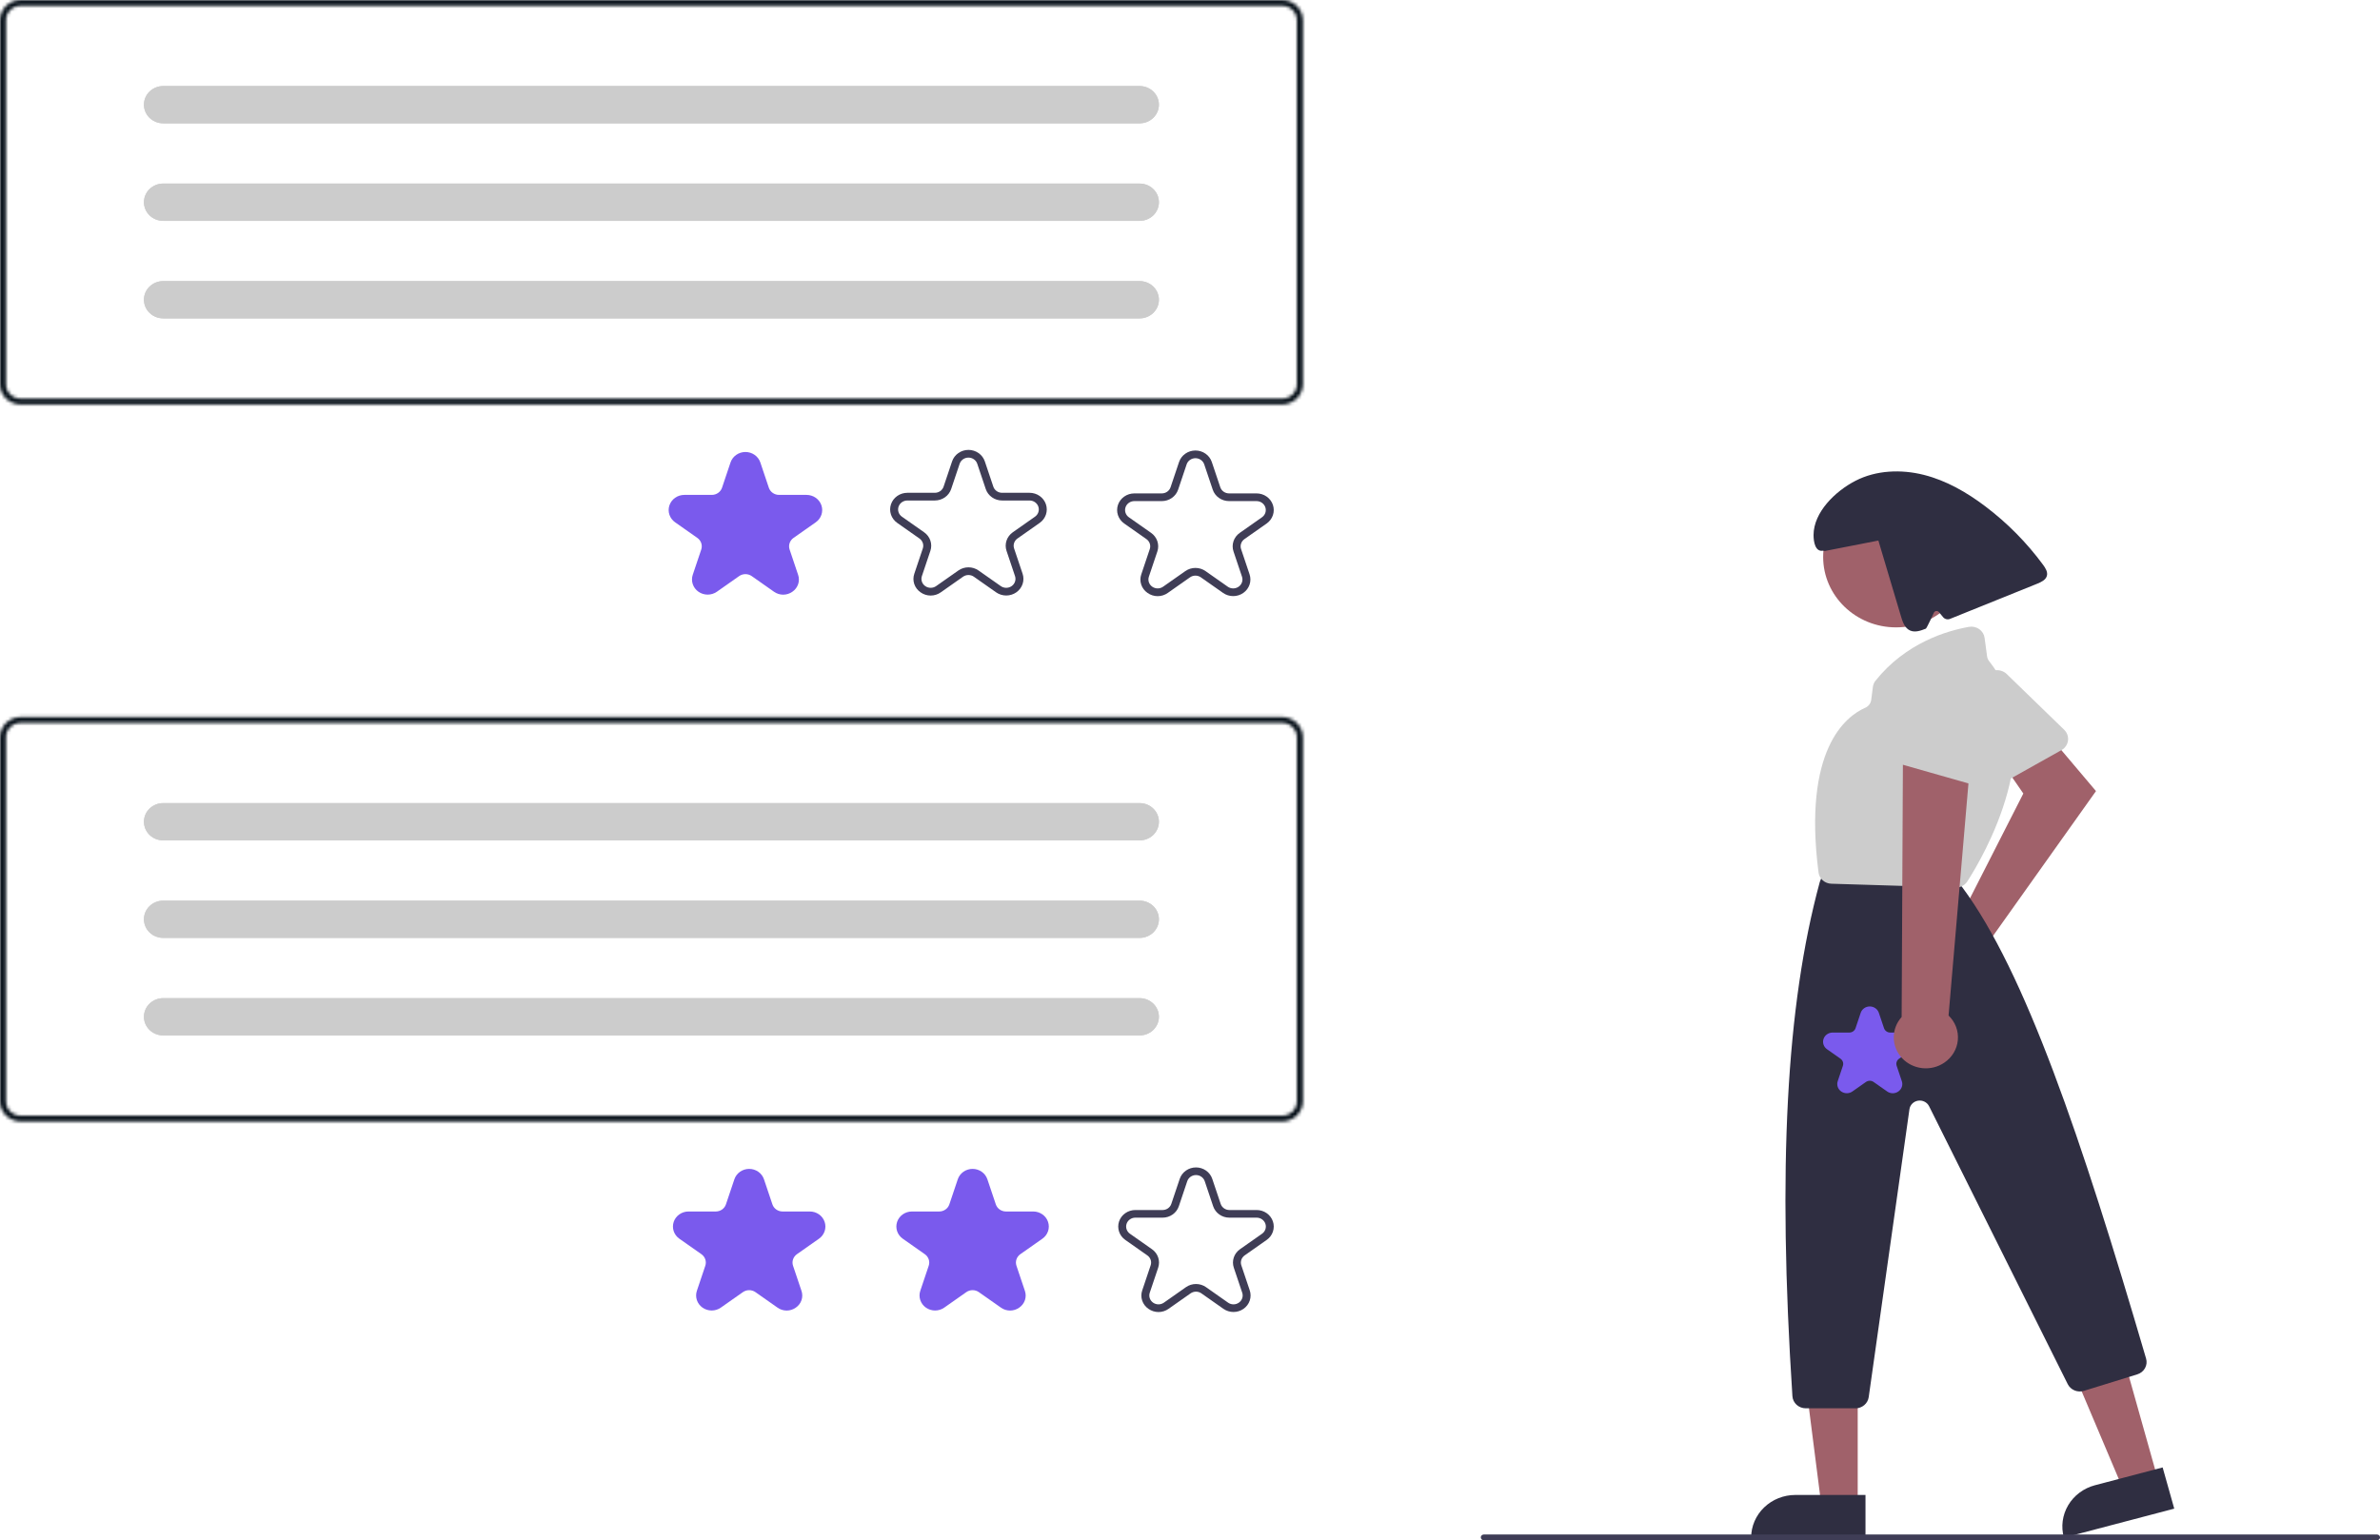 <svg width="723" height="468" viewBox="0 0 723 468" fill="none" xmlns="http://www.w3.org/2000/svg">
<g clip-path="url(#clip0)">
<path d="M593.447 280.19C593.925 280.052 594.414 279.951 594.908 279.888L614.651 241.109L608.624 232.374L621.072 221.857L636.72 240.368L604.849 285.206C605.633 286.901 605.865 288.788 605.513 290.614C605.161 292.44 604.242 294.119 602.879 295.428C601.516 296.737 599.773 297.614 597.881 297.942C595.99 298.27 594.04 298.034 592.291 297.264C590.542 296.495 589.077 295.229 588.09 293.635C587.104 292.042 586.642 290.195 586.768 288.341C586.893 286.488 587.599 284.715 588.792 283.259C589.985 281.803 591.609 280.733 593.446 280.19L593.447 280.19Z" fill="#A0616A"/>
<path d="M627.156 227.22C626.887 227.494 626.578 227.729 626.24 227.918L606.04 239.238C605.554 239.51 605.016 239.682 604.458 239.742C603.9 239.803 603.336 239.751 602.8 239.59C602.264 239.429 601.768 239.162 601.345 238.806C600.921 238.45 600.578 238.013 600.338 237.523L590.514 217.458C590.096 216.614 590.006 215.652 590.26 214.749C590.515 213.846 591.097 213.061 591.9 212.538L604.422 204.304C605.204 203.79 606.146 203.557 607.088 203.643C608.029 203.73 608.909 204.131 609.577 204.778L627.079 221.756C627.823 222.478 628.248 223.453 628.262 224.472C628.276 225.492 627.88 226.477 627.156 227.219L627.156 227.22Z" fill="#CCCCCC"/>
<path d="M655.51 449.428L644.845 452.234L628.581 413.801L644.322 409.661L655.51 449.428Z" fill="#A0616A"/>
<path d="M636.403 451.288L656.971 445.878L660.495 458.397L626.976 467.213C626.041 463.893 626.509 460.349 628.277 457.363C630.045 454.376 632.968 452.191 636.403 451.288V451.288Z" fill="#2F2E41"/>
<path d="M564.336 457.298H553.283L548.027 416.084H564.336V457.298Z" fill="#A0616A"/>
<path d="M545.385 454.239H566.702V467.213H531.964C531.964 463.772 533.378 460.472 535.895 458.039C538.412 455.606 541.826 454.239 545.385 454.239Z" fill="#2F2E41"/>
<path d="M575.984 190.626C588.213 190.626 598.127 181.042 598.127 169.221C598.127 157.399 588.213 147.815 575.984 147.815C563.755 147.815 553.841 157.399 553.841 169.221C553.841 181.042 563.755 190.626 575.984 190.626Z" fill="#A0616A"/>
<path d="M563.66 427.91H548.555C547.523 427.909 546.529 427.527 545.777 426.844C545.024 426.161 544.568 425.226 544.502 424.23C540.001 355.067 542.634 305.453 552.787 268.1C552.831 267.936 552.886 267.776 552.951 267.619L553.76 265.664C554.059 264.935 554.579 264.309 555.25 263.869C555.922 263.43 556.716 263.196 557.527 263.198H588.588C589.173 263.198 589.752 263.32 590.283 263.556C590.815 263.793 591.288 264.138 591.668 264.568L595.887 269.326C595.969 269.419 596.046 269.513 596.12 269.613C615.144 295.258 632.192 345.394 651.937 412.784C652.229 413.764 652.113 414.814 651.615 415.712C651.117 416.61 650.275 417.285 649.27 417.592L633.038 422.613C632.106 422.897 631.099 422.848 630.202 422.475C629.304 422.102 628.575 421.43 628.147 420.581L586.023 336.126C585.729 335.536 585.246 335.053 584.645 334.749C584.044 334.445 583.358 334.336 582.689 334.438C582.019 334.54 581.401 334.848 580.927 335.317C580.453 335.785 580.147 336.388 580.055 337.037L567.678 424.528C567.542 425.466 567.061 426.325 566.323 426.948C565.584 427.571 564.639 427.916 563.659 427.919L563.66 427.91Z" fill="#2F2E41"/>
<path d="M594.186 269.671C594.144 269.671 594.102 269.67 594.059 269.669L556.331 268.517C555.361 268.491 554.433 268.129 553.717 267.496C553 266.863 552.543 266.003 552.428 265.071C547.646 227.648 560.762 217.622 566.624 215.049C567.114 214.836 567.538 214.503 567.856 214.084C568.174 213.666 568.375 213.174 568.438 212.659L568.945 208.736C569.032 208.043 569.309 207.386 569.747 206.831C578.937 195.323 591.486 191.637 598.149 190.466C598.689 190.372 599.243 190.385 599.778 190.505C600.313 190.625 600.817 190.848 601.26 191.162C601.703 191.476 602.075 191.873 602.354 192.33C602.633 192.787 602.813 193.295 602.883 193.821L603.643 199.453C603.72 199.991 603.942 200.499 604.286 200.928C623.452 225.149 602.1 260.911 597.625 267.834C597.259 268.396 596.752 268.86 596.151 269.181C595.55 269.502 594.874 269.671 594.187 269.672L594.186 269.671Z" fill="#CCCCCC"/>
<path d="M620.655 171.626C615.716 164.903 609.792 158.908 603.071 153.83C597.483 149.611 591.262 146.006 584.4 144.282C577.538 142.557 569.959 142.851 563.698 146.068C557.437 149.285 550.964 155.676 550.924 162.53C550.912 164.732 551.491 167.711 553.734 167.33L554.383 167.413C559.795 166.356 565.206 165.3 570.617 164.243C572.922 171.975 575.227 179.707 577.532 187.439C578.018 189.069 578.669 190.891 580.269 191.586C581.777 192.241 583.519 191.624 585.044 191.009C585.295 190.907 587.45 186.231 587.45 186.231C587.504 186.085 587.597 185.956 587.72 185.856C587.843 185.757 587.992 185.69 588.15 185.665C588.308 185.639 588.471 185.655 588.621 185.71C588.771 185.766 588.903 185.859 589.003 185.98L590.283 187.527C590.528 187.822 590.865 188.033 591.244 188.126C591.624 188.22 592.024 188.192 592.385 188.046C601.21 184.485 610.035 180.924 618.86 177.362C620.08 176.87 621.443 176.227 621.797 174.996C622.136 173.817 621.39 172.624 620.657 171.626L620.655 171.626Z" fill="#2F2E41"/>
<path d="M722.108 468H450.74C450.501 468 450.272 467.908 450.103 467.745C449.934 467.581 449.839 467.359 449.839 467.128C449.839 466.897 449.934 466.676 450.103 466.512C450.272 466.349 450.501 466.257 450.74 466.257H722.108C722.347 466.257 722.576 466.349 722.745 466.512C722.914 466.676 723.009 466.897 723.009 467.128C723.009 467.359 722.914 467.581 722.745 467.745C722.576 467.908 722.347 468 722.108 468Z" fill="#3F3D56"/>
<path d="M574.983 332.184C574.37 332.182 573.773 331.991 573.28 331.639L569.176 328.757C568.836 328.516 568.425 328.387 568.003 328.387C567.582 328.387 567.171 328.516 566.83 328.757L562.727 331.639C562.232 331.986 561.636 332.174 561.024 332.174C560.412 332.174 559.816 331.987 559.321 331.639C558.826 331.291 558.458 330.801 558.269 330.239C558.079 329.677 558.079 329.071 558.268 328.508L559.836 323.845C559.967 323.457 559.967 323.04 559.837 322.652C559.707 322.264 559.453 321.927 559.111 321.688L555.007 318.805C554.512 318.458 554.144 317.968 553.955 317.405C553.766 316.843 553.766 316.237 553.955 315.674C554.144 315.112 554.512 314.622 555.007 314.274C555.502 313.927 556.098 313.739 556.71 313.739H561.783C562.204 313.74 562.615 313.611 562.956 313.372C563.297 313.132 563.551 312.794 563.681 312.407L565.248 307.743C565.437 307.181 565.805 306.69 566.3 306.343C566.795 305.995 567.391 305.808 568.003 305.808C568.615 305.808 569.211 305.995 569.706 306.343C570.201 306.69 570.569 307.181 570.758 307.743L572.326 312.407C572.456 312.794 572.709 313.132 573.05 313.372C573.391 313.611 573.802 313.74 574.224 313.739H579.296C579.908 313.739 580.504 313.927 580.999 314.274C581.494 314.622 581.863 315.112 582.052 315.674C582.241 316.237 582.241 316.843 582.052 317.405C581.863 317.968 581.494 318.458 580.999 318.805L576.895 321.688C576.554 321.927 576.3 322.264 576.169 322.652C576.039 323.04 576.04 323.457 576.171 323.845L577.738 328.508C577.934 329.07 577.938 329.678 577.748 330.242C577.558 330.806 577.186 331.296 576.686 331.639C576.192 331.991 575.596 332.182 574.983 332.184H574.983Z" fill="#7A5AED"/>
<path d="M590.67 322.868C591.829 322.082 592.796 321.06 593.502 319.874C594.209 318.688 594.637 317.366 594.758 316.002C594.879 314.639 594.689 313.266 594.202 311.981C593.715 310.696 592.942 309.53 591.938 308.565L598.946 226.755L578.081 229.53L577.684 309.016C576.119 310.754 575.267 312.987 575.291 315.291C575.315 317.595 576.212 319.811 577.813 321.518C579.413 323.225 581.606 324.306 583.976 324.555C586.346 324.804 588.728 324.204 590.671 322.869L590.67 322.868Z" fill="#A0616A"/>
<path d="M600.308 238.532C599.917 238.532 599.528 238.477 599.153 238.37L576.753 232.001C576.215 231.848 575.715 231.589 575.286 231.24C574.856 230.89 574.506 230.459 574.258 229.972C574.01 229.485 573.87 228.954 573.845 228.412C573.82 227.87 573.912 227.329 574.115 226.823L582.404 206.122C582.75 205.247 583.409 204.522 584.262 204.079C585.115 203.635 586.104 203.503 587.049 203.706L601.848 206.816C602.772 207.011 603.597 207.511 604.18 208.23C604.763 208.949 605.068 209.843 605.042 210.757L604.353 234.716C604.324 235.736 603.885 236.704 603.13 237.416C602.375 238.128 601.363 238.528 600.308 238.531V238.532Z" fill="#CCCCCC"/>
<mask id="path-15-inside-1" fill="white">
<path d="M389.471 340.76H6.311C4.638 340.758 3.034 340.114 1.85 338.971C0.667 337.827 0.002 336.276 0 334.659V223.978C0.002 222.36 0.667 220.809 1.85 219.666C3.034 218.522 4.638 217.879 6.311 217.877H389.471C391.144 217.879 392.748 218.522 393.931 219.666C395.114 220.809 395.78 222.36 395.782 223.978V334.659C395.78 336.276 395.114 337.827 393.931 338.971C392.748 340.114 391.144 340.758 389.471 340.76ZM6.311 219.62C5.116 219.621 3.97 220.081 3.125 220.898C2.28 221.715 1.804 222.822 1.803 223.978V334.659C1.804 335.814 2.28 336.922 3.125 337.739C3.97 338.556 5.116 339.015 6.311 339.017H389.471C390.666 339.015 391.812 338.556 392.657 337.739C393.502 336.922 393.977 335.814 393.978 334.659V223.978C393.977 222.822 393.502 221.715 392.657 220.898C391.812 220.081 390.666 219.621 389.471 219.62H6.311Z"/>
</mask>
<path d="M389.471 340.76L389.471 343.76L389.474 343.76L389.471 340.76ZM6.311 340.76L6.308 343.76H6.311V340.76ZM0 334.659L-3 334.659L-3 334.663L0 334.659ZM0 223.978L-3 223.974V223.978H0ZM6.311 217.877L6.311 214.877L6.308 214.877L6.311 217.877ZM389.471 217.877L389.474 214.877H389.471V217.877ZM395.782 223.978L398.782 223.978L398.782 223.974L395.782 223.978ZM395.782 334.659L398.782 334.663V334.659H395.782ZM6.311 219.62L6.311 216.62L6.308 216.62L6.311 219.62ZM1.803 223.978L-1.197 223.974V223.978H1.803ZM1.803 334.659L-1.197 334.659L-1.197 334.663L1.803 334.659ZM6.311 339.017L6.308 342.017H6.311V339.017ZM389.471 339.017L389.471 342.017L389.474 342.017L389.471 339.017ZM393.978 334.659L396.978 334.663V334.659H393.978ZM393.978 223.978L396.978 223.978L396.978 223.974L393.978 223.978ZM389.471 219.62L389.474 216.62H389.471V219.62ZM389.471 337.76H6.311V343.76H389.471V337.76ZM6.314 337.76C5.403 337.759 4.55 337.407 3.936 336.814L-0.235 341.128C1.518 342.821 3.872 343.757 6.308 343.76L6.314 337.76ZM3.936 336.814C3.325 336.224 3.001 335.445 3 334.656L-3 334.663C-2.997 337.108 -1.99 339.431 -0.235 341.128L3.936 336.814ZM3 334.659V223.978H-3V334.659H3ZM3 223.981C3.001 223.191 3.325 222.413 3.936 221.823L-0.235 217.509C-1.99 219.206 -2.997 221.529 -3 223.974L3 223.981ZM3.936 221.823C4.55 221.229 5.403 220.878 6.314 220.877L6.308 214.877C3.872 214.88 1.518 215.815 -0.235 217.509L3.936 221.823ZM6.311 220.877H389.471V214.877H6.311V220.877ZM389.467 220.877C390.378 220.878 391.232 221.229 391.846 221.823L396.016 217.509C394.264 215.815 391.909 214.88 389.474 214.877L389.467 220.877ZM391.846 221.823C392.457 222.413 392.781 223.191 392.782 223.981L398.782 223.974C398.779 221.529 397.772 219.206 396.016 217.509L391.846 221.823ZM392.782 223.978V334.659H398.782V223.978H392.782ZM392.782 334.656C392.781 335.445 392.457 336.224 391.846 336.814L396.016 341.128C397.772 339.431 398.779 337.108 398.782 334.663L392.782 334.656ZM391.846 336.814C391.232 337.407 390.378 337.759 389.467 337.76L389.474 343.76C391.909 343.757 394.264 342.821 396.016 341.128L391.846 336.814ZM6.308 216.62C4.35 216.622 2.454 217.374 1.04 218.741L5.21 223.055C5.486 222.788 5.881 222.62 6.314 222.62L6.308 216.62ZM1.04 218.741C-0.378 220.111 -1.195 221.991 -1.197 223.974L4.803 223.981C4.803 223.654 4.937 223.318 5.21 223.055L1.04 218.741ZM-1.197 223.978V334.659H4.803V223.978H-1.197ZM-1.197 334.663C-1.195 336.646 -0.378 338.526 1.04 339.896L5.21 335.582C4.937 335.318 4.803 334.983 4.803 334.655L-1.197 334.663ZM1.04 339.896C2.454 341.263 4.35 342.014 6.308 342.017L6.314 336.017C5.881 336.016 5.486 335.849 5.21 335.582L1.04 339.896ZM6.311 342.017H389.471V336.017H6.311V342.017ZM389.474 342.017C391.431 342.014 393.328 341.263 394.742 339.896L390.572 335.582C390.295 335.849 389.9 336.016 389.467 336.017L389.474 342.017ZM394.742 339.896C396.159 338.526 396.976 336.646 396.978 334.663L390.978 334.656C390.978 334.983 390.844 335.318 390.572 335.582L394.742 339.896ZM396.978 334.659V223.978H390.978V334.659H396.978ZM396.978 223.974C396.976 221.991 396.159 220.111 394.742 218.741L390.572 223.055C390.844 223.318 390.978 223.654 390.978 223.981L396.978 223.974ZM394.742 218.741C393.328 217.374 391.431 216.622 389.474 216.62L389.467 222.62C389.9 222.62 390.295 222.788 390.572 223.055L394.742 218.741ZM389.471 216.62H6.311V222.62H389.471V216.62Z" fill="#010B14" mask="url(#path-15-inside-1)"/>
<path d="M238.974 398.21C237.974 398.206 237.001 397.894 236.196 397.32L229.499 392.617C228.942 392.225 228.272 392.014 227.584 392.014C226.896 392.014 226.226 392.225 225.67 392.617L218.973 397.32C218.165 397.887 217.193 398.193 216.194 398.193C215.196 398.193 214.223 397.887 213.416 397.32C212.608 396.753 212.007 395.953 211.698 395.035C211.389 394.118 211.389 393.129 211.698 392.211L214.256 384.601C214.47 383.968 214.47 383.287 214.258 382.654C214.045 382.022 213.63 381.47 213.073 381.08L206.376 376.377C205.568 375.81 204.967 375.01 204.658 374.092C204.35 373.174 204.35 372.185 204.658 371.267C204.967 370.349 205.568 369.55 206.376 368.982C207.184 368.415 208.156 368.109 209.155 368.109H217.433C218.121 368.111 218.791 367.901 219.348 367.51C219.904 367.119 220.318 366.567 220.53 365.934L223.088 358.324C223.396 357.406 223.997 356.606 224.805 356.039C225.613 355.471 226.586 355.166 227.584 355.166C228.583 355.166 229.556 355.471 230.363 356.039C231.171 356.606 231.772 357.406 232.081 358.324L234.639 365.934C234.85 366.567 235.264 367.119 235.821 367.51C236.377 367.901 237.048 368.111 237.736 368.109H246.014C247.012 368.109 247.985 368.415 248.793 368.982C249.6 369.55 250.201 370.349 250.51 371.267C250.819 372.185 250.819 373.174 250.51 374.092C250.202 375.01 249.601 375.81 248.793 376.377L242.096 381.08C241.538 381.47 241.123 382.022 240.911 382.654C240.698 383.287 240.699 383.968 240.913 384.601L243.471 392.211C243.79 393.128 243.796 394.12 243.487 395.04C243.177 395.961 242.57 396.76 241.753 397.32C240.948 397.894 239.975 398.206 238.974 398.21H238.974Z" fill="#7A5AED"/>
<path d="M306.843 398.21C305.843 398.206 304.87 397.894 304.064 397.32L297.367 392.616C296.812 392.224 296.141 392.013 295.453 392.013C294.765 392.013 294.095 392.224 293.539 392.616L286.842 397.32C286.034 397.887 285.062 398.193 284.063 398.193C283.065 398.193 282.092 397.887 281.284 397.32C280.477 396.753 279.875 395.953 279.567 395.035C279.258 394.117 279.258 393.129 279.567 392.211L282.125 384.6C282.339 383.968 282.339 383.287 282.127 382.654C281.914 382.022 281.499 381.471 280.941 381.081L274.244 376.377C273.437 375.809 272.835 375.009 272.527 374.092C272.219 373.174 272.219 372.185 272.527 371.267C272.836 370.349 273.437 369.549 274.244 368.982C275.052 368.415 276.025 368.109 277.023 368.109H285.301C285.989 368.111 286.66 367.901 287.217 367.51C287.773 367.119 288.187 366.567 288.399 365.934L290.956 358.324C291.265 357.406 291.866 356.606 292.674 356.038C293.482 355.471 294.454 355.166 295.453 355.166C296.451 355.166 297.424 355.471 298.232 356.038C299.04 356.606 299.641 357.406 299.949 358.324L302.507 365.934C302.719 366.567 303.133 367.119 303.689 367.51C304.246 367.901 304.916 368.11 305.604 368.109H313.882C314.881 368.109 315.853 368.415 316.661 368.982C317.469 369.549 318.07 370.349 318.379 371.267C318.687 372.185 318.687 373.174 318.379 374.092C318.07 375.009 317.469 375.809 316.661 376.377L309.964 381.08C309.407 381.47 308.992 382.021 308.779 382.654C308.567 383.287 308.568 383.968 308.781 384.6L311.34 392.211C311.659 393.128 311.665 394.12 311.356 395.04C311.046 395.96 310.438 396.76 309.622 397.32C308.817 397.894 307.844 398.206 306.843 398.209L306.843 398.21Z" fill="#7A5AED"/>
<path d="M351.93 398.663C350.831 398.659 349.762 398.317 348.878 397.687C347.981 397.071 347.313 396.193 346.973 395.182C346.633 394.171 346.64 393.081 346.991 392.073L349.549 384.463C349.732 383.921 349.733 383.337 349.551 382.795C349.369 382.253 349.013 381.781 348.535 381.447L341.838 376.743C340.951 376.12 340.29 375.241 339.952 374.233C339.613 373.225 339.613 372.139 339.952 371.13C340.291 370.122 340.951 369.244 341.838 368.621C342.725 367.997 343.794 367.662 344.891 367.662H353.169C353.758 367.663 354.333 367.483 354.81 367.148C355.287 366.813 355.642 366.34 355.823 365.797L358.381 358.187C358.72 357.179 359.381 356.3 360.268 355.677C361.155 355.053 362.224 354.718 363.321 354.718C364.417 354.718 365.486 355.053 366.373 355.677C367.261 356.3 367.921 357.179 368.26 358.187L370.818 365.797C370.999 366.34 371.354 366.813 371.831 367.148C372.308 367.483 372.882 367.663 373.472 367.662H381.75C382.847 367.662 383.915 367.998 384.802 368.621C385.69 369.244 386.35 370.122 386.689 371.131C387.028 372.139 387.028 373.225 386.689 374.233C386.35 375.241 385.69 376.12 384.803 376.743L378.106 381.447C377.628 381.781 377.272 382.253 377.09 382.795C376.908 383.337 376.908 383.921 377.091 384.463L379.65 392.073C379.989 393.082 379.988 394.168 379.65 395.176C379.311 396.184 378.65 397.063 377.763 397.686C376.876 398.309 375.807 398.645 374.71 398.645C373.614 398.645 372.545 398.309 371.658 397.686L364.961 392.983C364.485 392.647 363.91 392.466 363.32 392.466C362.731 392.466 362.156 392.647 361.68 392.983L354.983 397.686C354.098 398.317 353.029 398.659 351.93 398.663H351.93ZM363.32 390.143C364.417 390.143 365.486 390.479 366.372 391.104L373.069 395.807C373.546 396.143 374.121 396.323 374.71 396.323C375.299 396.323 375.874 396.143 376.351 395.808C376.828 395.473 377.183 395.001 377.365 394.459C377.547 393.917 377.547 393.333 377.365 392.791L374.807 385.181C374.466 384.173 374.465 383.086 374.804 382.077C375.143 381.069 375.804 380.19 376.693 379.568L383.39 374.864C383.867 374.529 384.222 374.057 384.404 373.515C384.586 372.973 384.586 372.39 384.404 371.848C384.222 371.306 383.867 370.834 383.39 370.499C382.913 370.164 382.339 369.984 381.75 369.984H373.472C372.374 369.986 371.305 369.651 370.417 369.027C369.53 368.404 368.87 367.524 368.533 366.515L365.975 358.905C365.792 358.363 365.438 357.89 364.961 357.555C364.484 357.22 363.909 357.04 363.32 357.04C362.731 357.04 362.156 357.22 361.679 357.555C361.202 357.89 360.847 358.363 360.665 358.905L358.107 366.515C357.77 367.524 357.11 368.404 356.223 369.027C355.335 369.651 354.266 369.986 353.169 369.984H344.89C344.301 369.984 343.727 370.164 343.25 370.499C342.773 370.834 342.418 371.306 342.236 371.848C342.054 372.39 342.054 372.973 342.236 373.515C342.418 374.057 342.773 374.529 343.25 374.864L349.947 379.568C350.836 380.19 351.497 381.069 351.836 382.077C352.175 383.086 352.174 384.173 351.834 385.181L349.275 392.791C349.093 393.333 349.093 393.917 349.275 394.459C349.457 395 349.812 395.473 350.289 395.808C350.766 396.142 351.34 396.323 351.93 396.323C352.519 396.323 353.093 396.142 353.57 395.807L360.268 391.104C361.154 390.48 362.223 390.143 363.32 390.143H363.32Z" fill="#3F3D56"/>
<path d="M49.585 244.022C48.031 244.022 46.541 244.619 45.442 245.682C44.343 246.744 43.725 248.185 43.725 249.687C43.725 251.19 44.343 252.631 45.442 253.693C46.541 254.755 48.031 255.352 49.585 255.352H346.196C347.75 255.352 349.241 254.755 350.34 253.693C351.439 252.631 352.056 251.19 352.056 249.687C352.056 248.185 351.439 246.744 350.34 245.682C349.241 244.619 347.75 244.022 346.196 244.022H49.585Z" fill="#CCCCCC"/>
<path d="M49.585 273.654C48.031 273.654 46.541 274.251 45.442 275.313C44.343 276.375 43.725 277.816 43.725 279.319C43.725 280.821 44.343 282.262 45.442 283.324C46.541 284.387 48.031 284.983 49.585 284.983H346.196C347.75 284.983 349.241 284.387 350.34 283.324C351.439 282.262 352.056 280.821 352.056 279.319C352.056 277.816 351.439 276.375 350.34 275.313C349.241 274.251 347.75 273.654 346.196 273.654H49.585Z" fill="#CCCCCC"/>
<path d="M49.585 303.285C48.031 303.285 46.541 303.882 45.442 304.944C44.343 306.007 43.725 307.448 43.725 308.95C43.725 310.452 44.343 311.893 45.442 312.956C46.541 314.018 48.031 314.615 49.585 314.615H346.196C347.75 314.615 349.241 314.018 350.34 312.956C351.439 311.893 352.056 310.452 352.056 308.95C352.056 307.448 351.439 306.007 350.34 304.944C349.241 303.882 347.75 303.285 346.196 303.285H49.585Z" fill="#CCCCCC"/>
<path d="M49.585 244.022C48.031 244.022 46.541 244.619 45.442 245.682C44.343 246.744 43.725 248.185 43.725 249.687C43.725 251.19 44.343 252.631 45.442 253.693C46.541 254.755 48.031 255.352 49.585 255.352H346.196C347.75 255.352 349.241 254.755 350.34 253.693C351.439 252.631 352.056 251.19 352.056 249.687C352.056 248.185 351.439 246.744 350.34 245.682C349.241 244.619 347.75 244.022 346.196 244.022H49.585Z" fill="#CCCCCC"/>
<path d="M49.585 273.654C48.031 273.654 46.541 274.251 45.442 275.313C44.343 276.375 43.725 277.816 43.725 279.319C43.725 280.821 44.343 282.262 45.442 283.324C46.541 284.387 48.031 284.983 49.585 284.983H346.196C347.75 284.983 349.241 284.387 350.34 283.324C351.439 282.262 352.056 280.821 352.056 279.319C352.056 277.816 351.439 276.375 350.34 275.313C349.241 274.251 347.75 273.654 346.196 273.654H49.585Z" fill="#CCCCCC"/>
<path d="M49.585 303.285C48.031 303.285 46.541 303.882 45.442 304.944C44.343 306.007 43.725 307.448 43.725 308.95C43.725 310.452 44.343 311.893 45.442 312.956C46.541 314.018 48.031 314.615 49.585 314.615H346.196C347.75 314.615 349.241 314.018 350.34 312.956C351.439 311.893 352.056 310.452 352.056 308.95C352.056 307.448 351.439 306.007 350.34 304.944C349.241 303.882 347.75 303.285 346.196 303.285H49.585Z" fill="#CCCCCC"/>
<mask id="path-26-inside-2" fill="white">
<path d="M389.471 122.883H6.311C4.638 122.881 3.034 122.238 1.85 121.094C0.667 119.95 0.002 118.4 0 116.782V6.101C0.002 4.483 0.667 2.933 1.85 1.789C3.034 0.645 4.638 0.002 6.311 0H389.471C391.144 0.002 392.748 0.645 393.931 1.789C395.114 2.933 395.78 4.483 395.782 6.101V116.782C395.78 118.4 395.114 119.95 393.931 121.094C392.748 122.238 391.144 122.881 389.471 122.883ZM6.311 1.743C5.116 1.744 3.97 2.204 3.125 3.021C2.28 3.838 1.804 4.945 1.803 6.101V116.782C1.804 117.937 2.28 119.045 3.125 119.862C3.97 120.679 5.116 121.138 6.311 121.14H389.471C390.666 121.138 391.812 120.679 392.657 119.862C393.502 119.045 393.977 117.937 393.978 116.782V6.101C393.977 4.945 393.502 3.838 392.657 3.021C391.812 2.204 390.666 1.744 389.471 1.743H6.311Z"/>
</mask>
<path d="M389.471 122.883L389.471 125.883L389.474 125.883L389.471 122.883ZM6.311 122.883L6.308 125.883H6.311V122.883ZM0 116.782L-3 116.782L-3 116.786L0 116.782ZM0 6.101L-3 6.097V6.101H0ZM6.311 0L6.311 -3L6.308 -3L6.311 0ZM389.471 0L389.474 -3H389.471V0ZM395.782 6.101L398.782 6.101L398.782 6.097L395.782 6.101ZM395.782 116.782L398.782 116.786V116.782H395.782ZM6.311 1.743L6.311 -1.257L6.308 -1.257L6.311 1.743ZM1.803 6.101L-1.197 6.097V6.101H1.803ZM1.803 116.782L-1.197 116.782L-1.197 116.786L1.803 116.782ZM6.311 121.14L6.308 124.14H6.311V121.14ZM389.471 121.14L389.471 124.14L389.474 124.14L389.471 121.14ZM393.978 116.782L396.978 116.786V116.782H393.978ZM393.978 6.101L396.978 6.101L396.978 6.097L393.978 6.101ZM389.471 1.743L389.474 -1.257H389.471V1.743ZM389.471 119.883H6.311V125.883H389.471V119.883ZM6.314 119.883C5.403 119.882 4.55 119.531 3.936 118.937L-0.235 123.251C1.518 124.945 3.872 125.88 6.308 125.883L6.314 119.883ZM3.936 118.937C3.325 118.347 3.001 117.568 3 116.779L-3 116.786C-2.997 119.231 -1.99 121.554 -0.235 123.251L3.936 118.937ZM3 116.782V6.101H-3V116.782H3ZM3 6.104C3.001 5.314 3.325 4.536 3.936 3.946L-0.235 -0.368C-1.99 1.329 -2.997 3.652 -3 6.097L3 6.104ZM3.936 3.946C4.55 3.352 5.403 3.001 6.314 3L6.308 -3C3.872 -2.997 1.517 -2.062 -0.235 -0.368L3.936 3.946ZM6.311 3H389.471V-3H6.311V3ZM389.467 3C390.378 3.001 391.232 3.352 391.846 3.946L396.016 -0.368C394.264 -2.062 391.909 -2.997 389.474 -3L389.467 3ZM391.846 3.946C392.457 4.536 392.781 5.314 392.782 6.104L398.782 6.097C398.779 3.652 397.772 1.329 396.016 -0.368L391.846 3.946ZM392.782 6.101V116.782H398.782V6.101H392.782ZM392.782 116.779C392.781 117.568 392.457 118.347 391.846 118.937L396.016 123.251C397.772 121.554 398.779 119.231 398.782 116.786L392.782 116.779ZM391.846 118.937C391.232 119.531 390.378 119.882 389.467 119.883L389.474 125.883C391.909 125.88 394.264 124.945 396.016 123.251L391.846 118.937ZM6.308 -1.257C4.35 -1.255 2.454 -0.503 1.04 0.864L5.21 5.178C5.486 4.911 5.881 4.744 6.314 4.743L6.308 -1.257ZM1.04 0.864C-0.378 2.234 -1.195 4.114 -1.197 6.097L4.803 6.104C4.803 5.777 4.937 5.441 5.21 5.178L1.04 0.864ZM-1.197 6.101V116.782H4.803V6.101H-1.197ZM-1.197 116.786C-1.195 118.769 -0.378 120.649 1.04 122.019L5.21 117.705C4.937 117.441 4.803 117.106 4.803 116.779L-1.197 116.786ZM1.04 122.019C2.454 123.386 4.35 124.137 6.308 124.14L6.314 118.14C5.881 118.139 5.486 117.972 5.21 117.705L1.04 122.019ZM6.311 124.14H389.471V118.14H6.311V124.14ZM389.474 124.14C391.431 124.138 393.328 123.386 394.742 122.019L390.572 117.705C390.295 117.972 389.9 118.139 389.467 118.14L389.474 124.14ZM394.742 122.019C396.159 120.649 396.976 118.769 396.978 116.786L390.978 116.779C390.978 117.106 390.844 117.441 390.572 117.705L394.742 122.019ZM396.978 116.782V6.101H390.978V116.782H396.978ZM396.978 6.097C396.976 4.114 396.159 2.234 394.742 0.864L390.572 5.178C390.844 5.441 390.978 5.777 390.978 6.104L396.978 6.097ZM394.742 0.864C393.328 -0.503 391.431 -1.255 389.474 -1.257L389.467 4.743C389.9 4.743 390.295 4.911 390.572 5.178L394.742 0.864ZM389.471 -1.257H6.311V4.743H389.471V-1.257Z" fill="#010B14" mask="url(#path-26-inside-2)"/>
<path d="M237.92 180.69C236.912 180.686 235.932 180.372 235.121 179.794L228.376 175.057C227.816 174.663 227.141 174.45 226.448 174.45C225.755 174.45 225.08 174.663 224.52 175.057L217.775 179.794C216.961 180.365 215.982 180.673 214.976 180.673C213.971 180.673 212.991 180.365 212.177 179.794C211.364 179.223 210.758 178.417 210.448 177.493C210.137 176.568 210.137 175.573 210.447 174.648L213.024 166.983C213.239 166.346 213.24 165.66 213.026 165.023C212.811 164.385 212.394 163.83 211.832 163.438L205.087 158.7C204.274 158.129 203.668 157.323 203.357 156.399C203.047 155.474 203.047 154.479 203.358 153.554C203.668 152.63 204.274 151.824 205.087 151.253C205.901 150.681 206.881 150.374 207.886 150.374H216.223C216.916 150.375 217.592 150.163 218.152 149.77C218.713 149.376 219.13 148.82 219.343 148.183L221.919 140.518C222.23 139.593 222.835 138.788 223.649 138.216C224.462 137.645 225.442 137.337 226.448 137.337C227.453 137.337 228.433 137.645 229.246 138.216C230.06 138.788 230.665 139.593 230.976 140.518L233.553 148.183C233.766 148.82 234.182 149.376 234.743 149.77C235.304 150.163 235.979 150.375 236.672 150.374H245.009C246.015 150.374 246.995 150.681 247.808 151.253C248.621 151.824 249.227 152.63 249.538 153.554C249.848 154.479 249.849 155.474 249.538 156.399C249.227 157.323 248.622 158.129 247.808 158.7L241.063 163.438C240.502 163.83 240.084 164.385 239.87 165.023C239.656 165.66 239.656 166.346 239.872 166.983L242.448 174.648C242.77 175.572 242.776 176.571 242.464 177.498C242.153 178.425 241.54 179.23 240.718 179.794C239.907 180.372 238.927 180.686 237.919 180.69H237.92Z" fill="#7A5AED"/>
<path d="M351.678 181.143C350.571 181.139 349.495 180.795 348.604 180.16C347.7 179.54 347.028 178.656 346.685 177.637C346.343 176.619 346.349 175.521 346.703 174.507L349.28 166.842C349.464 166.296 349.465 165.708 349.281 165.162C349.098 164.616 348.74 164.14 348.259 163.804L341.513 159.066C340.62 158.438 339.954 157.553 339.613 156.538C339.272 155.522 339.272 154.428 339.613 153.413C339.955 152.398 340.62 151.513 341.513 150.885C342.407 150.257 343.483 149.919 344.588 149.919H352.925C353.519 149.921 354.098 149.739 354.578 149.402C355.059 149.064 355.416 148.588 355.598 148.042L358.175 140.377C358.517 139.361 359.182 138.476 360.075 137.849C360.969 137.221 362.045 136.883 363.15 136.883C364.254 136.883 365.33 137.221 366.224 137.849C367.117 138.476 367.783 139.361 368.124 140.377L370.7 148.042C370.883 148.588 371.24 149.064 371.72 149.402C372.201 149.739 372.78 149.92 373.374 149.919H381.711C382.816 149.919 383.892 150.257 384.786 150.885C385.679 151.513 386.344 152.398 386.686 153.413C387.027 154.429 387.027 155.522 386.686 156.538C386.344 157.553 385.679 158.438 384.786 159.066L378.04 163.804C377.559 164.14 377.201 164.616 377.017 165.162C376.834 165.708 376.834 166.296 377.019 166.842L379.596 174.507C379.937 175.522 379.937 176.616 379.596 177.631C379.254 178.647 378.589 179.532 377.695 180.159C376.802 180.787 375.726 181.125 374.621 181.125C373.516 181.125 372.44 180.787 371.547 180.159L364.802 175.422C364.322 175.084 363.743 174.902 363.149 174.902C362.555 174.902 361.977 175.084 361.497 175.422L354.752 180.159C353.861 180.795 352.784 181.139 351.677 181.143H351.678ZM363.15 172.562C364.255 172.562 365.331 172.901 366.224 173.53L372.969 178.267C373.449 178.605 374.028 178.787 374.621 178.787C375.215 178.787 375.794 178.605 376.274 178.268C376.754 177.93 377.112 177.455 377.295 176.909C377.479 176.363 377.479 175.775 377.295 175.229L374.719 167.564C374.375 166.549 374.374 165.455 374.716 164.439C375.057 163.423 375.724 162.538 376.619 161.911L383.364 157.174C383.844 156.836 384.202 156.361 384.385 155.815C384.569 155.269 384.568 154.681 384.385 154.136C384.202 153.59 383.844 153.114 383.364 152.777C382.884 152.44 382.305 152.258 381.712 152.258H373.374C372.269 152.26 371.192 151.923 370.298 151.295C369.404 150.667 368.739 149.781 368.4 148.764L365.823 141.099C365.64 140.554 365.282 140.078 364.802 139.741C364.322 139.403 363.743 139.222 363.15 139.222C362.556 139.222 361.977 139.403 361.497 139.741C361.017 140.078 360.659 140.554 360.476 141.099L357.899 148.764C357.56 149.781 356.895 150.667 356.001 151.295C355.108 151.923 354.03 152.26 352.925 152.258H344.588C343.994 152.258 343.416 152.44 342.936 152.777C342.455 153.114 342.098 153.59 341.914 154.136C341.731 154.681 341.731 155.269 341.914 155.815C342.098 156.361 342.455 156.836 342.935 157.174L349.681 161.911C350.576 162.538 351.242 163.423 351.584 164.439C351.925 165.455 351.924 166.549 351.581 167.564L349.004 175.229C348.821 175.775 348.821 176.363 349.004 176.909C349.187 177.455 349.545 177.93 350.025 178.267C350.506 178.605 351.084 178.786 351.678 178.786C352.271 178.786 352.85 178.605 353.33 178.267L360.075 173.53C360.968 172.901 362.045 172.562 363.15 172.562H363.15Z" fill="#3F3D56"/>
<path d="M282.727 180.96C281.62 180.956 280.544 180.612 279.653 179.977C278.75 179.357 278.077 178.473 277.735 177.454C277.392 176.436 277.399 175.338 277.752 174.323L280.329 166.659C280.514 166.113 280.514 165.525 280.331 164.979C280.147 164.433 279.789 163.957 279.308 163.621L272.563 158.883C271.669 158.255 271.004 157.37 270.662 156.355C270.321 155.339 270.321 154.245 270.663 153.23C271.004 152.214 271.669 151.329 272.563 150.702C273.456 150.074 274.532 149.736 275.637 149.736H283.975C284.568 149.737 285.147 149.556 285.628 149.219C286.108 148.881 286.465 148.405 286.648 147.858L289.225 140.194C289.566 139.178 290.231 138.293 291.125 137.666C292.018 137.038 293.094 136.7 294.199 136.7C295.303 136.7 296.38 137.038 297.273 137.666C298.167 138.293 298.832 139.178 299.173 140.194L301.75 147.858C301.932 148.405 302.289 148.881 302.77 149.219C303.25 149.556 303.829 149.737 304.423 149.736H312.761C313.865 149.736 314.941 150.074 315.835 150.702C316.728 151.33 317.394 152.215 317.735 153.23C318.076 154.245 318.076 155.339 317.735 156.355C317.394 157.37 316.729 158.255 315.835 158.883L309.09 163.621C308.609 163.957 308.25 164.433 308.067 164.979C307.883 165.525 307.884 166.113 308.068 166.659L310.645 174.323C310.986 175.339 310.986 176.433 310.645 177.448C310.303 178.464 309.638 179.349 308.745 179.976C307.851 180.604 306.775 180.942 305.67 180.942C304.566 180.942 303.49 180.604 302.596 179.976L295.851 175.239C295.371 174.901 294.793 174.719 294.199 174.719C293.605 174.719 293.026 174.901 292.546 175.239L285.801 179.976C284.91 180.611 283.833 180.956 282.727 180.96H282.727ZM294.199 172.379C295.304 172.379 296.38 172.718 297.273 173.347L304.018 178.084C304.499 178.422 305.077 178.603 305.671 178.604C306.264 178.604 306.843 178.422 307.323 178.085C307.804 177.747 308.161 177.272 308.344 176.726C308.528 176.18 308.528 175.592 308.344 175.046L305.768 167.381C305.425 166.366 305.424 165.271 305.765 164.255C306.107 163.24 306.773 162.355 307.668 161.728L314.413 156.991C314.894 156.653 315.251 156.178 315.434 155.632C315.618 155.086 315.618 154.498 315.434 153.953C315.251 153.407 314.893 152.931 314.413 152.594C313.933 152.257 313.355 152.075 312.761 152.075H304.423C303.318 152.077 302.241 151.74 301.347 151.112C300.453 150.484 299.789 149.598 299.449 148.581L296.873 140.916C296.689 140.371 296.332 139.895 295.851 139.557C295.371 139.22 294.793 139.038 294.199 139.038C293.605 139.038 293.027 139.22 292.546 139.557C292.066 139.895 291.709 140.371 291.525 140.916L288.949 148.581C288.609 149.598 287.945 150.484 287.051 151.112C286.157 151.74 285.08 152.077 283.975 152.075H275.637C275.044 152.075 274.465 152.257 273.985 152.594C273.505 152.931 273.147 153.407 272.964 153.952C272.78 154.498 272.78 155.086 272.964 155.632C273.147 156.178 273.504 156.653 273.985 156.991L280.73 161.728C281.625 162.355 282.292 163.24 282.633 164.256C282.975 165.272 282.974 166.366 282.63 167.381L280.053 175.046C279.87 175.592 279.87 176.18 280.053 176.726C280.237 177.271 280.594 177.747 281.075 178.084C281.555 178.422 282.133 178.603 282.727 178.603C283.321 178.603 283.899 178.422 284.379 178.084L291.125 173.347C292.018 172.718 293.094 172.379 294.199 172.379H294.199Z" fill="#3F3D56"/>
<path d="M49.585 26.145C48.031 26.145 46.541 26.742 45.442 27.804C44.343 28.867 43.725 30.307 43.725 31.81C43.725 33.312 44.343 34.753 45.442 35.815C46.541 36.878 48.031 37.475 49.585 37.475H346.196C347.75 37.475 349.241 36.878 350.34 35.815C351.439 34.753 352.056 33.312 352.056 31.81C352.056 30.307 351.439 28.867 350.34 27.804C349.241 26.742 347.75 26.145 346.196 26.145H49.585Z" fill="#CCCCCC"/>
<path d="M49.585 55.776C48.031 55.776 46.541 56.373 45.442 57.436C44.343 58.498 43.725 59.939 43.725 61.441C43.725 62.944 44.343 64.384 45.442 65.447C46.541 66.509 48.031 67.106 49.585 67.106H346.196C347.75 67.106 349.241 66.509 350.34 65.447C351.439 64.384 352.056 62.944 352.056 61.441C352.056 59.939 351.439 58.498 350.34 57.436C349.241 56.373 347.75 55.776 346.196 55.776H49.585Z" fill="#CCCCCC"/>
<path d="M49.585 85.408C48.031 85.408 46.541 86.004 45.442 87.067C44.343 88.129 43.725 89.57 43.725 91.073C43.725 92.575 44.343 94.016 45.442 95.078C46.541 96.141 48.031 96.737 49.585 96.737H346.196C347.75 96.737 349.241 96.141 350.34 95.078C351.439 94.016 352.056 92.575 352.056 91.073C352.056 89.57 351.439 88.129 350.34 87.067C349.241 86.004 347.75 85.408 346.196 85.408H49.585Z" fill="#CCCCCC"/>
<path d="M49.585 26.145C48.031 26.145 46.541 26.742 45.442 27.804C44.343 28.867 43.725 30.307 43.725 31.81C43.725 33.312 44.343 34.753 45.442 35.815C46.541 36.878 48.031 37.475 49.585 37.475H346.196C347.75 37.475 349.241 36.878 350.34 35.815C351.439 34.753 352.056 33.312 352.056 31.81C352.056 30.307 351.439 28.867 350.34 27.804C349.241 26.742 347.75 26.145 346.196 26.145H49.585Z" fill="#CCCCCC"/>
<path d="M49.585 55.776C48.031 55.776 46.541 56.373 45.442 57.436C44.343 58.498 43.725 59.939 43.725 61.441C43.725 62.944 44.343 64.384 45.442 65.447C46.541 66.509 48.031 67.106 49.585 67.106H346.196C347.75 67.106 349.241 66.509 350.34 65.447C351.439 64.384 352.056 62.944 352.056 61.441C352.056 59.939 351.439 58.498 350.34 57.436C349.241 56.373 347.75 55.776 346.196 55.776H49.585Z" fill="#CCCCCC"/>
<path d="M49.585 85.408C48.031 85.408 46.541 86.004 45.442 87.067C44.343 88.129 43.725 89.57 43.725 91.073C43.725 92.575 44.343 94.016 45.442 95.078C46.541 96.141 48.031 96.737 49.585 96.737H346.196C347.75 96.737 349.241 96.141 350.34 95.078C351.439 94.016 352.056 92.575 352.056 91.073C352.056 89.57 351.439 88.129 350.34 87.067C349.241 86.004 347.75 85.408 346.196 85.408H49.585Z" fill="#CCCCCC"/>
</g>
<defs>
<clipPath id="clip0">
<rect width="723" height="468" fill="white"/>
</clipPath>
</defs>
</svg>
